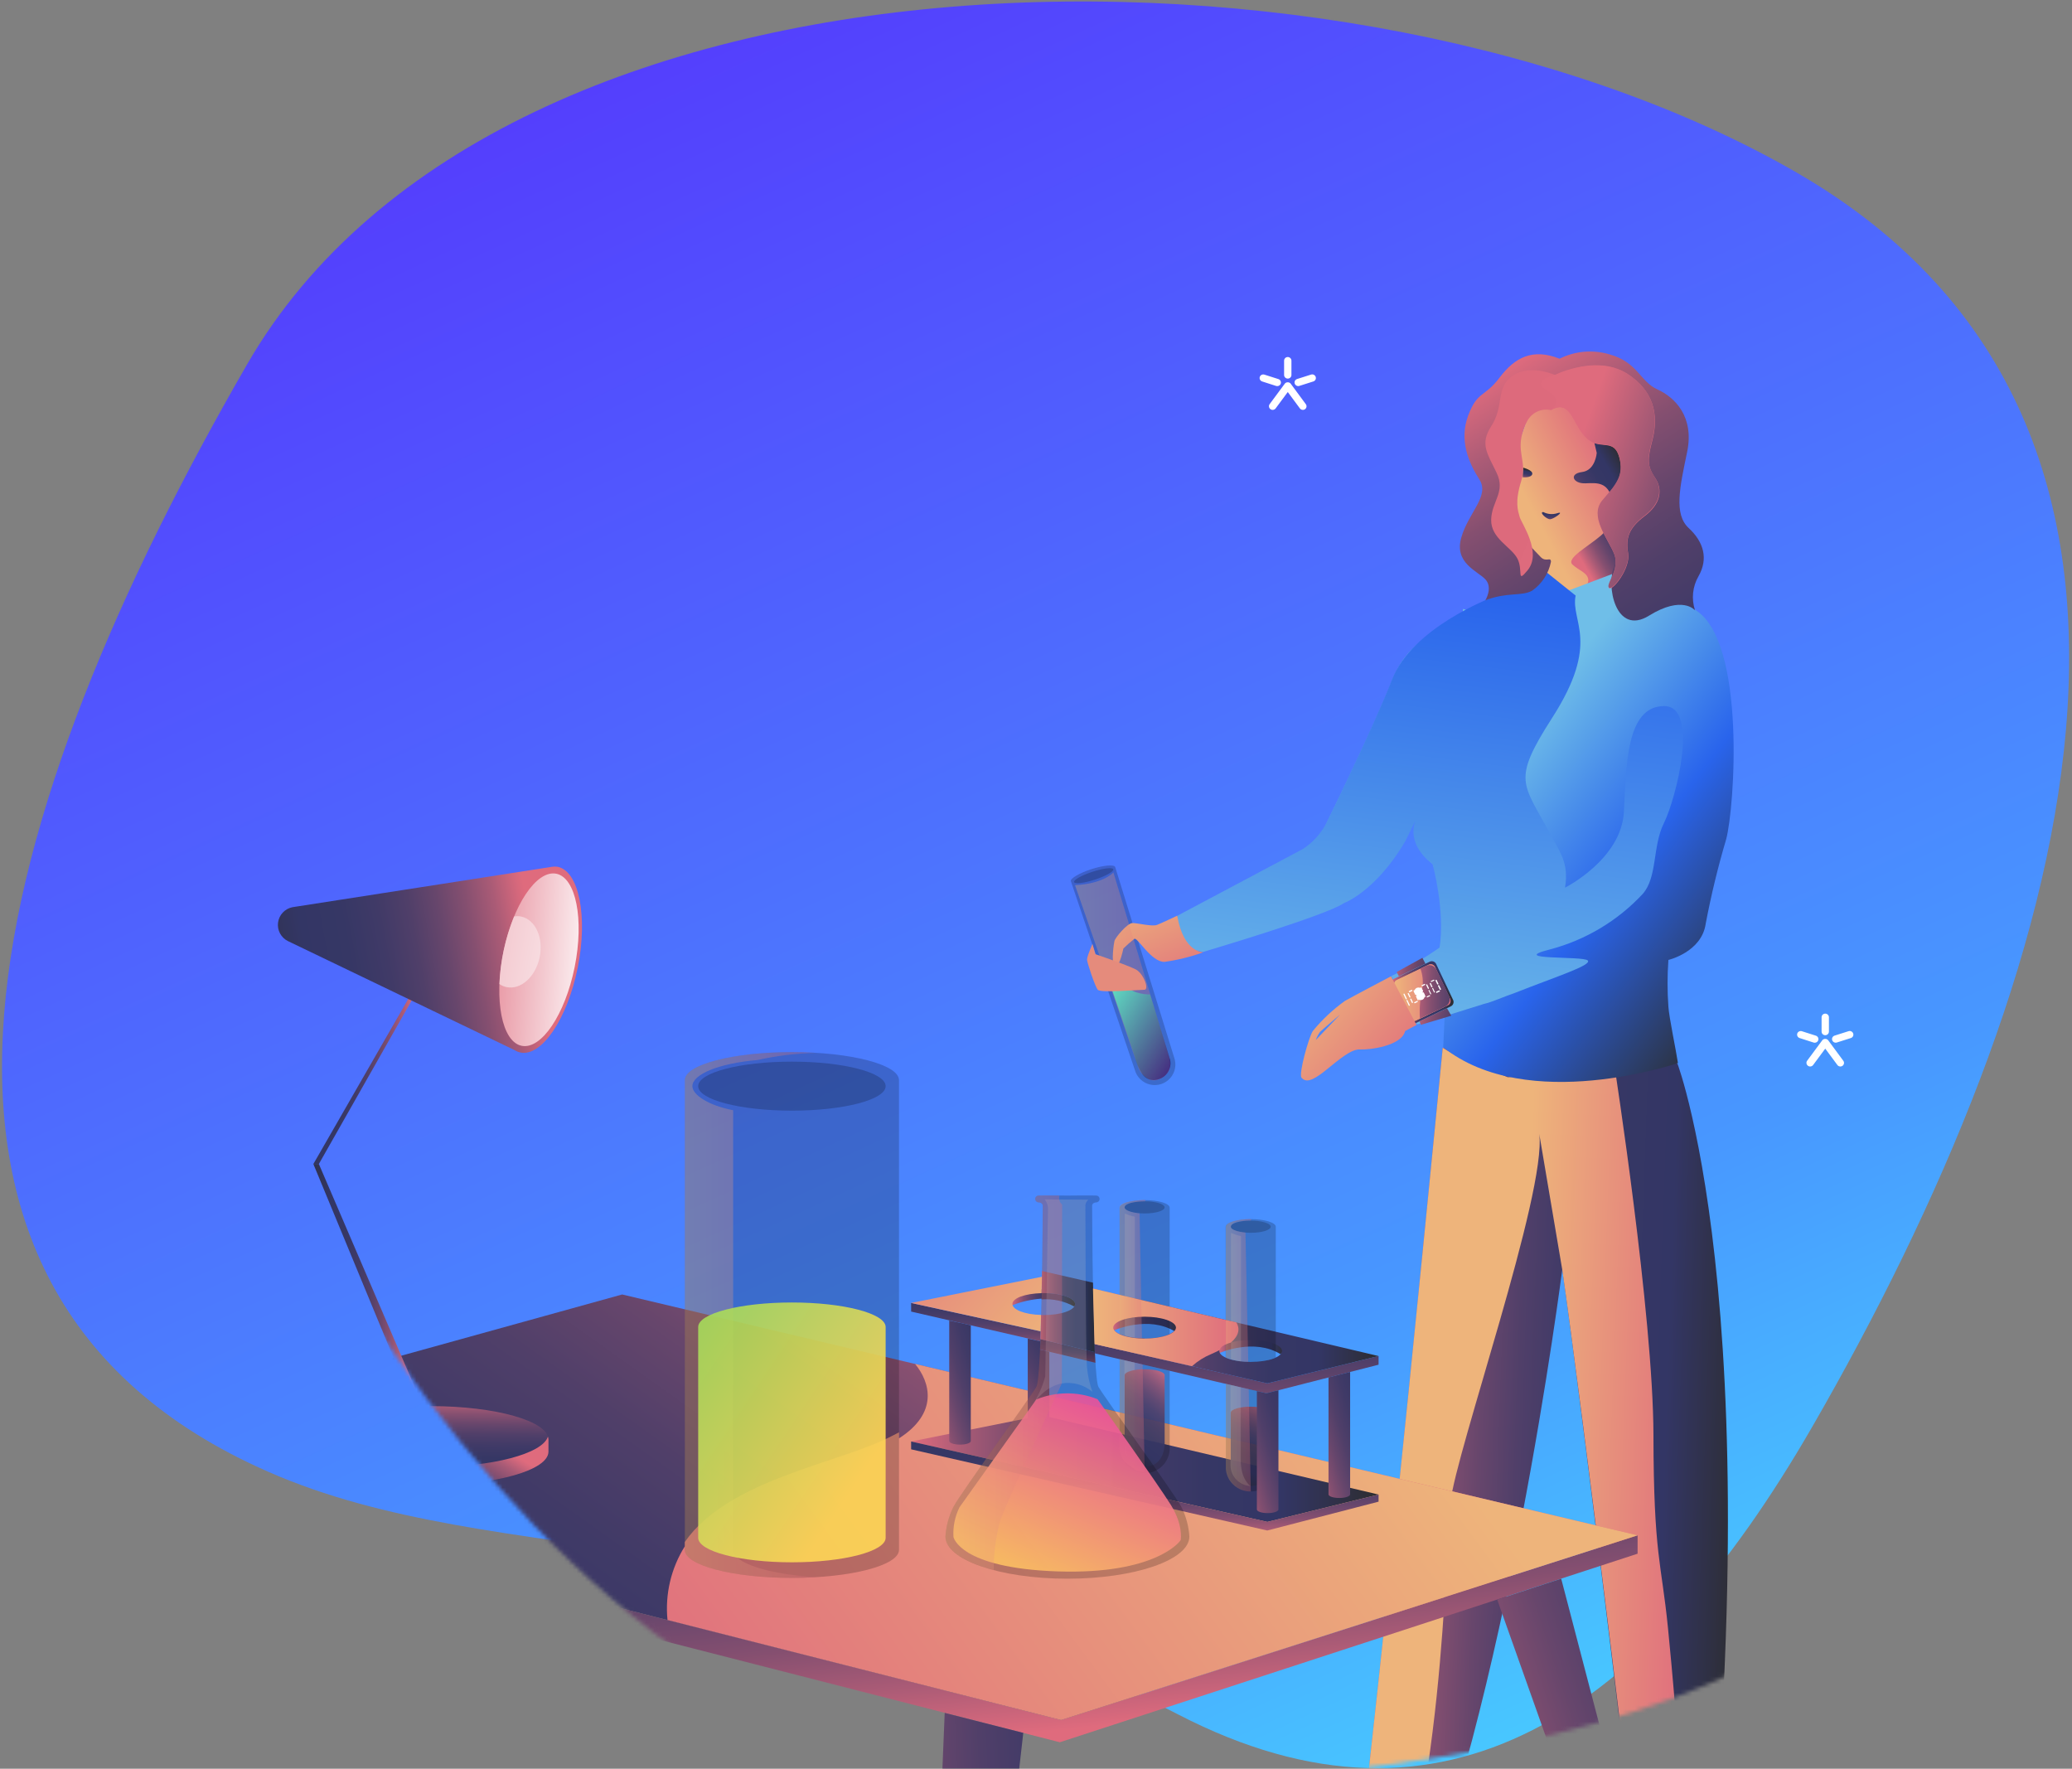 <?xml version="1.0" encoding="UTF-8"?>
<svg width="505px" height="431px" viewBox="0 0 505 431" version="1.1" xmlns="http://www.w3.org/2000/svg" xmlns:xlink="http://www.w3.org/1999/xlink">
    <rect x="0" y="0" width="505" height="431" fill="#808080" stroke="none"/>
    <!-- Generator: sketchtool 52.4 (67378) - http://www.bohemiancoding.com/sketch -->
    <title>674C4523-9AB8-4E44-B5AC-CCF852B8E65F@1x</title>
    <desc>Created with sketchtool.</desc>
    <defs>
        <linearGradient x1="9.367%" y1="94.139%" x2="79.127%" y2="-1.04083409e-14%" id="linearGradient-1">
            <stop stop-color="#562FFD" offset="0%"></stop>
            <stop stop-color="#4897FF" offset="74.366%"></stop>
            <stop stop-color="#48D3FF" offset="100%"></stop>
        </linearGradient>
        <path d="M313.27,544.804 C437.662,544.804 556.739,516.826 544.432,405.406 C537.652,344.024 489.631,289.167 484.763,183.77 C481.399,110.947 427.698,85 346.791,85 C222.399,85 84,116.657 84,241.148 C84,365.64 188.878,544.804 313.27,544.804 Z" id="path-2"></path>
        <linearGradient x1="36.364%" y1="65.943%" x2="74.99%" y2="33.772%" id="linearGradient-4">
            <stop stop-color="#DF6B7D" offset="0%"></stop>
            <stop stop-color="#D5687C" offset="2%"></stop>
            <stop stop-color="#AA5B76" offset="11%"></stop>
            <stop stop-color="#854F70" offset="20%"></stop>
            <stop stop-color="#67466C" offset="30%"></stop>
            <stop stop-color="#503F69" offset="40%"></stop>
            <stop stop-color="#403A67" offset="51%"></stop>
            <stop stop-color="#363765" offset="63%"></stop>
            <stop stop-color="#333665" offset="79%"></stop>
            <stop stop-color="#2F3043" offset="93%"></stop>
            <stop stop-color="#2D2D2F" offset="100%"></stop>
        </linearGradient>
        <linearGradient x1="33.965%" y1="67.502%" x2="82.11%" y2="20.16%" id="linearGradient-5">
            <stop stop-color="#EEB47B" offset="0%"></stop>
            <stop stop-color="#DF6B7D" offset="100%"></stop>
        </linearGradient>
        <linearGradient x1="24.443%" y1="47.291%" x2="92.509%" y2="52.023%" id="linearGradient-6">
            <stop stop-color="#DF6B7D" offset="0%"></stop>
            <stop stop-color="#D5687C" offset="2%"></stop>
            <stop stop-color="#AA5B76" offset="11%"></stop>
            <stop stop-color="#854F70" offset="20%"></stop>
            <stop stop-color="#67466C" offset="30%"></stop>
            <stop stop-color="#503F69" offset="40%"></stop>
            <stop stop-color="#403A67" offset="51%"></stop>
            <stop stop-color="#363765" offset="63%"></stop>
            <stop stop-color="#333665" offset="79%"></stop>
            <stop stop-color="#2F3043" offset="93%"></stop>
            <stop stop-color="#2D2D2F" offset="100%"></stop>
        </linearGradient>
        <linearGradient x1="48.7%" y1="49.21%" x2="97.4%" y2="54.238%" id="linearGradient-7">
            <stop stop-color="#EEB47B" offset="0%"></stop>
            <stop stop-color="#DF6B7D" offset="100%"></stop>
        </linearGradient>
        <linearGradient x1="42.347%" y1="34.621%" x2="94.497%" y2="87.09%" id="linearGradient-8">
            <stop stop-color="#6FBEE8" offset="0%"></stop>
            <stop stop-color="#2964EC" offset="48%"></stop>
            <stop stop-color="#2D2D2F" offset="100%"></stop>
        </linearGradient>
        <linearGradient x1="42.729%" y1="109.318%" x2="57.374%" y2="6.881%" id="linearGradient-9">
            <stop stop-color="#6FBEE8" offset="0%"></stop>
            <stop stop-color="#2964EC" offset="100%"></stop>
        </linearGradient>
        <linearGradient x1="32.713%" y1="115.644%" x2="54.102%" y2="21.645%" id="linearGradient-10">
            <stop stop-color="#DF6B7D" offset="0%"></stop>
            <stop stop-color="#D5687C" offset="2%"></stop>
            <stop stop-color="#AA5B76" offset="11%"></stop>
            <stop stop-color="#854F70" offset="20%"></stop>
            <stop stop-color="#67466C" offset="30%"></stop>
            <stop stop-color="#503F69" offset="40%"></stop>
            <stop stop-color="#403A67" offset="51%"></stop>
            <stop stop-color="#363765" offset="63%"></stop>
            <stop stop-color="#333665" offset="79%"></stop>
            <stop stop-color="#2F3043" offset="93%"></stop>
            <stop stop-color="#2D2D2F" offset="100%"></stop>
        </linearGradient>
        <linearGradient x1="34.856%" y1="150.964%" x2="53.801%" y2="-22.557%" id="linearGradient-11">
            <stop stop-color="#DF6B7D" offset="0%"></stop>
            <stop stop-color="#D5687C" offset="2%"></stop>
            <stop stop-color="#AA5B76" offset="11%"></stop>
            <stop stop-color="#854F70" offset="20%"></stop>
            <stop stop-color="#67466C" offset="30%"></stop>
            <stop stop-color="#503F69" offset="40%"></stop>
            <stop stop-color="#403A67" offset="51%"></stop>
            <stop stop-color="#363765" offset="63%"></stop>
            <stop stop-color="#333665" offset="79%"></stop>
            <stop stop-color="#2F3043" offset="93%"></stop>
            <stop stop-color="#2D2D2F" offset="100%"></stop>
        </linearGradient>
        <linearGradient x1="-5.729%" y1="23.306%" x2="106.023%" y2="76.466%" id="linearGradient-12">
            <stop stop-color="#DF6B7D" offset="0%"></stop>
            <stop stop-color="#D5687C" offset="2%"></stop>
            <stop stop-color="#AA5B76" offset="11%"></stop>
            <stop stop-color="#854F70" offset="20%"></stop>
            <stop stop-color="#67466C" offset="30%"></stop>
            <stop stop-color="#503F69" offset="40%"></stop>
            <stop stop-color="#403A67" offset="51%"></stop>
            <stop stop-color="#363765" offset="63%"></stop>
            <stop stop-color="#333665" offset="79%"></stop>
            <stop stop-color="#2F3043" offset="93%"></stop>
            <stop stop-color="#2D2D2F" offset="100%"></stop>
        </linearGradient>
        <linearGradient x1="-5.232%" y1="23.524%" x2="105.677%" y2="76.283%" id="linearGradient-13">
            <stop stop-color="#EEB47B" offset="0%"></stop>
            <stop stop-color="#DF6B7D" offset="100%"></stop>
        </linearGradient>
        <linearGradient x1="-31.367%" y1="48.399%" x2="310.669%" y2="60.707%" id="linearGradient-14">
            <stop stop-color="#DF6B7D" offset="0%"></stop>
            <stop stop-color="#D5687C" offset="2%"></stop>
            <stop stop-color="#AA5B76" offset="11%"></stop>
            <stop stop-color="#854F70" offset="20%"></stop>
            <stop stop-color="#67466C" offset="30%"></stop>
            <stop stop-color="#503F69" offset="40%"></stop>
            <stop stop-color="#403A67" offset="51%"></stop>
            <stop stop-color="#363765" offset="63%"></stop>
            <stop stop-color="#333665" offset="79%"></stop>
            <stop stop-color="#2F3043" offset="93%"></stop>
            <stop stop-color="#2D2D2F" offset="100%"></stop>
        </linearGradient>
        <linearGradient x1="-26.05%" y1="42.81%" x2="296.639%" y2="74.837%" id="linearGradient-15">
            <stop stop-color="#DF6B7D" offset="0%"></stop>
            <stop stop-color="#D5687C" offset="2%"></stop>
            <stop stop-color="#AA5B76" offset="11%"></stop>
            <stop stop-color="#854F70" offset="20%"></stop>
            <stop stop-color="#67466C" offset="30%"></stop>
            <stop stop-color="#503F69" offset="40%"></stop>
            <stop stop-color="#403A67" offset="51%"></stop>
            <stop stop-color="#363765" offset="63%"></stop>
            <stop stop-color="#333665" offset="79%"></stop>
            <stop stop-color="#2F3043" offset="93%"></stop>
            <stop stop-color="#2D2D2F" offset="100%"></stop>
        </linearGradient>
        <linearGradient x1="-26.186%" y1="41.091%" x2="298.482%" y2="81.091%" id="linearGradient-16">
            <stop stop-color="#DF6B7D" offset="0%"></stop>
            <stop stop-color="#D5687C" offset="2%"></stop>
            <stop stop-color="#AA5B76" offset="11%"></stop>
            <stop stop-color="#854F70" offset="20%"></stop>
            <stop stop-color="#67466C" offset="30%"></stop>
            <stop stop-color="#503F69" offset="40%"></stop>
            <stop stop-color="#403A67" offset="51%"></stop>
            <stop stop-color="#363765" offset="63%"></stop>
            <stop stop-color="#333665" offset="79%"></stop>
            <stop stop-color="#2F3043" offset="93%"></stop>
            <stop stop-color="#2D2D2F" offset="100%"></stop>
        </linearGradient>
        <linearGradient x1="21.806%" y1="6.079%" x2="129.187%" y2="196.74%" id="linearGradient-17">
            <stop stop-color="#DF6B7D" offset="0%"></stop>
            <stop stop-color="#D5687C" offset="2%"></stop>
            <stop stop-color="#AA5B76" offset="11%"></stop>
            <stop stop-color="#854F70" offset="20%"></stop>
            <stop stop-color="#67466C" offset="30%"></stop>
            <stop stop-color="#503F69" offset="40%"></stop>
            <stop stop-color="#403A67" offset="51%"></stop>
            <stop stop-color="#363765" offset="63%"></stop>
            <stop stop-color="#333665" offset="79%"></stop>
            <stop stop-color="#2F3043" offset="93%"></stop>
            <stop stop-color="#2D2D2F" offset="100%"></stop>
        </linearGradient>
        <linearGradient x1="-42.064%" y1="-2.839%" x2="132.292%" y2="94.303%" id="linearGradient-18">
            <stop stop-color="#DC6A7C" offset="0%"></stop>
            <stop stop-color="#DF6B7D" offset="100%"></stop>
        </linearGradient>
        <linearGradient x1="-2.989%" y1="15.52%" x2="99.478%" y2="96.597%" id="linearGradient-19">
            <stop stop-color="#EEB47B" offset="0%"></stop>
            <stop stop-color="#DF6B7D" offset="100%"></stop>
        </linearGradient>
        <linearGradient x1="-17.471%" y1="-20.487%" x2="110.57%" y2="146.073%" id="linearGradient-20">
            <stop stop-color="#EEB47B" offset="0%"></stop>
            <stop stop-color="#DF6B7D" offset="100%"></stop>
        </linearGradient>
        <linearGradient x1="143.07%" y1="72.945%" x2="50%" y2="11.876%" id="linearGradient-21">
            <stop stop-color="#483D68" offset="0%"></stop>
            <stop stop-color="#DF6B7D" offset="100%"></stop>
        </linearGradient>
        <linearGradient x1="13.889%" y1="-1.385%" x2="100%" y2="100%" id="linearGradient-22">
            <stop stop-color="#26FFE2" offset="0%"></stop>
            <stop stop-color="#01017B" offset="100%"></stop>
        </linearGradient>
        <linearGradient x1="0%" y1="49.951%" x2="99.979%" y2="49.951%" id="linearGradient-23">
            <stop stop-color="#EEB47B" offset="0%"></stop>
            <stop stop-color="#DF6B7D" offset="100%"></stop>
        </linearGradient>
        <linearGradient x1="83.615%" y1="37.631%" x2="-13.093%" y2="73.705%" id="linearGradient-24">
            <stop stop-color="#DF6B7D" offset="0%"></stop>
            <stop stop-color="#D5687C" offset="2%"></stop>
            <stop stop-color="#AA5B76" offset="11%"></stop>
            <stop stop-color="#854F70" offset="20%"></stop>
            <stop stop-color="#67466C" offset="30%"></stop>
            <stop stop-color="#503F69" offset="40%"></stop>
            <stop stop-color="#403A67" offset="51%"></stop>
            <stop stop-color="#363765" offset="63%"></stop>
            <stop stop-color="#333665" offset="79%"></stop>
            <stop stop-color="#2F3043" offset="93%"></stop>
            <stop stop-color="#2D2D2F" offset="100%"></stop>
        </linearGradient>
        <linearGradient x1="87.768%" y1="81.969%" x2="5.368%" y2="-59.334%" id="linearGradient-25">
            <stop stop-color="#DF6B7D" offset="0%"></stop>
            <stop stop-color="#D5687C" offset="2%"></stop>
            <stop stop-color="#AA5B76" offset="11%"></stop>
            <stop stop-color="#854F70" offset="20%"></stop>
            <stop stop-color="#67466C" offset="30%"></stop>
            <stop stop-color="#503F69" offset="40%"></stop>
            <stop stop-color="#403A67" offset="51%"></stop>
            <stop stop-color="#363765" offset="63%"></stop>
            <stop stop-color="#333665" offset="79%"></stop>
            <stop stop-color="#2F3043" offset="93%"></stop>
            <stop stop-color="#2D2D2F" offset="100%"></stop>
        </linearGradient>
        <linearGradient x1="-86.807%" y1="87.748%" x2="311.309%" y2="-48.662%" id="linearGradient-26">
            <stop stop-color="#DF6B7D" offset="0%"></stop>
            <stop stop-color="#D5687C" offset="2%"></stop>
            <stop stop-color="#AA5B76" offset="11%"></stop>
            <stop stop-color="#854F70" offset="20%"></stop>
            <stop stop-color="#67466C" offset="30%"></stop>
            <stop stop-color="#503F69" offset="40%"></stop>
            <stop stop-color="#403A67" offset="51%"></stop>
            <stop stop-color="#363765" offset="63%"></stop>
            <stop stop-color="#333665" offset="79%"></stop>
            <stop stop-color="#2F3043" offset="93%"></stop>
            <stop stop-color="#2D2D2F" offset="100%"></stop>
        </linearGradient>
        <linearGradient x1="2.951%" y1="92.275%" x2="145.476%" y2="-59.326%" id="linearGradient-27">
            <stop stop-color="#DF6B7D" offset="0%"></stop>
            <stop stop-color="#D5687C" offset="2%"></stop>
            <stop stop-color="#AA5B76" offset="11%"></stop>
            <stop stop-color="#854F70" offset="20%"></stop>
            <stop stop-color="#67466C" offset="30%"></stop>
            <stop stop-color="#503F69" offset="40%"></stop>
            <stop stop-color="#403A67" offset="51%"></stop>
            <stop stop-color="#363765" offset="63%"></stop>
            <stop stop-color="#333665" offset="79%"></stop>
            <stop stop-color="#2F3043" offset="93%"></stop>
            <stop stop-color="#2D2D2F" offset="100%"></stop>
        </linearGradient>
        <linearGradient x1="15.653%" y1="82.196%" x2="148.926%" y2="-37.806%" id="linearGradient-28">
            <stop stop-color="#DF6B7D" offset="0%"></stop>
            <stop stop-color="#D5687C" offset="2%"></stop>
            <stop stop-color="#AA5B76" offset="11%"></stop>
            <stop stop-color="#854F70" offset="20%"></stop>
            <stop stop-color="#67466C" offset="30%"></stop>
            <stop stop-color="#503F69" offset="40%"></stop>
            <stop stop-color="#403A67" offset="51%"></stop>
            <stop stop-color="#363765" offset="63%"></stop>
            <stop stop-color="#333665" offset="79%"></stop>
            <stop stop-color="#2F3043" offset="93%"></stop>
            <stop stop-color="#2D2D2F" offset="100%"></stop>
        </linearGradient>
        <linearGradient x1="-31.497%" y1="88.822%" x2="185.224%" y2="-52.309%" id="linearGradient-29">
            <stop stop-color="#DF6B7D" offset="0%"></stop>
            <stop stop-color="#D5687C" offset="2%"></stop>
            <stop stop-color="#AA5B76" offset="11%"></stop>
            <stop stop-color="#854F70" offset="20%"></stop>
            <stop stop-color="#67466C" offset="30%"></stop>
            <stop stop-color="#503F69" offset="40%"></stop>
            <stop stop-color="#403A67" offset="51%"></stop>
            <stop stop-color="#363765" offset="63%"></stop>
            <stop stop-color="#333665" offset="79%"></stop>
            <stop stop-color="#2F3043" offset="93%"></stop>
            <stop stop-color="#2D2D2F" offset="100%"></stop>
        </linearGradient>
        <linearGradient x1="83.481%" y1="36.428%" x2="-14.475%" y2="62.811%" id="linearGradient-30">
            <stop stop-color="#EEB47B" offset="0%"></stop>
            <stop stop-color="#DF6B7D" offset="100%"></stop>
        </linearGradient>
        <linearGradient x1="-0.266%" y1="49.117%" x2="100%" y2="49.117%" id="linearGradient-31">
            <stop stop-color="#DF6B7D" offset="0%"></stop>
            <stop stop-color="#D5687C" offset="2%"></stop>
            <stop stop-color="#AA5B76" offset="11%"></stop>
            <stop stop-color="#854F70" offset="20%"></stop>
            <stop stop-color="#67466C" offset="30%"></stop>
            <stop stop-color="#503F69" offset="40%"></stop>
            <stop stop-color="#403A67" offset="51%"></stop>
            <stop stop-color="#363765" offset="63%"></stop>
            <stop stop-color="#333665" offset="79%"></stop>
            <stop stop-color="#2F3043" offset="93%"></stop>
            <stop stop-color="#2D2D2F" offset="100%"></stop>
        </linearGradient>
        <linearGradient x1="0.088%" y1="50%" x2="100.088%" y2="50%" id="linearGradient-32">
            <stop stop-color="#DF6B7D" offset="0%"></stop>
            <stop stop-color="#D5687C" offset="2%"></stop>
            <stop stop-color="#AA5B76" offset="11%"></stop>
            <stop stop-color="#854F70" offset="20%"></stop>
            <stop stop-color="#67466C" offset="30%"></stop>
            <stop stop-color="#503F69" offset="40%"></stop>
            <stop stop-color="#403A67" offset="51%"></stop>
            <stop stop-color="#363765" offset="63%"></stop>
            <stop stop-color="#333665" offset="79%"></stop>
            <stop stop-color="#2F3043" offset="93%"></stop>
            <stop stop-color="#2D2D2F" offset="100%"></stop>
        </linearGradient>
        <linearGradient x1="35.991%" y1="144.898%" x2="70.023%" y2="-87.912%" id="linearGradient-33">
            <stop stop-color="#DF6B7D" offset="0%"></stop>
            <stop stop-color="#D5687C" offset="2%"></stop>
            <stop stop-color="#AA5B76" offset="11%"></stop>
            <stop stop-color="#854F70" offset="20%"></stop>
            <stop stop-color="#67466C" offset="30%"></stop>
            <stop stop-color="#503F69" offset="40%"></stop>
            <stop stop-color="#403A67" offset="51%"></stop>
            <stop stop-color="#363765" offset="63%"></stop>
            <stop stop-color="#333665" offset="79%"></stop>
            <stop stop-color="#2F3043" offset="93%"></stop>
            <stop stop-color="#2D2D2F" offset="100%"></stop>
        </linearGradient>
        <linearGradient x1="32.026%" y1="137.5%" x2="76.144%" y2="-72.449%" id="linearGradient-34">
            <stop stop-color="#DF6B7D" offset="0%"></stop>
            <stop stop-color="#D5687C" offset="2%"></stop>
            <stop stop-color="#AA5B76" offset="11%"></stop>
            <stop stop-color="#854F70" offset="20%"></stop>
            <stop stop-color="#67466C" offset="30%"></stop>
            <stop stop-color="#503F69" offset="40%"></stop>
            <stop stop-color="#403A67" offset="51%"></stop>
            <stop stop-color="#363765" offset="63%"></stop>
            <stop stop-color="#333665" offset="79%"></stop>
            <stop stop-color="#2F3043" offset="93%"></stop>
            <stop stop-color="#2D2D2F" offset="100%"></stop>
        </linearGradient>
        <linearGradient x1="29.875%" y1="255.678%" x2="78.269%" y2="-308.791%" id="linearGradient-35">
            <stop stop-color="#DF6B7D" offset="0%"></stop>
            <stop stop-color="#D5687C" offset="2%"></stop>
            <stop stop-color="#AA5B76" offset="11%"></stop>
            <stop stop-color="#854F70" offset="20%"></stop>
            <stop stop-color="#67466C" offset="30%"></stop>
            <stop stop-color="#503F69" offset="40%"></stop>
            <stop stop-color="#403A67" offset="51%"></stop>
            <stop stop-color="#363765" offset="63%"></stop>
            <stop stop-color="#333665" offset="79%"></stop>
            <stop stop-color="#2F3043" offset="93%"></stop>
            <stop stop-color="#2D2D2F" offset="100%"></stop>
        </linearGradient>
        <linearGradient x1="0.021%" y1="50%" x2="100.021%" y2="50%" id="linearGradient-36">
            <stop stop-color="#DF6B7D" offset="0%"></stop>
            <stop stop-color="#D5687C" offset="2%"></stop>
            <stop stop-color="#AA5B76" offset="11%"></stop>
            <stop stop-color="#854F70" offset="20%"></stop>
            <stop stop-color="#67466C" offset="30%"></stop>
            <stop stop-color="#503F69" offset="40%"></stop>
            <stop stop-color="#403A67" offset="51%"></stop>
            <stop stop-color="#363765" offset="63%"></stop>
            <stop stop-color="#333665" offset="79%"></stop>
            <stop stop-color="#2F3043" offset="93%"></stop>
            <stop stop-color="#2D2D2F" offset="100%"></stop>
        </linearGradient>
        <linearGradient x1="0.111%" y1="50.037%" x2="100.222%" y2="50.037%" id="linearGradient-37">
            <stop stop-color="#DF6B7D" offset="0%"></stop>
            <stop stop-color="#D5687C" offset="2%"></stop>
            <stop stop-color="#AA5B76" offset="11%"></stop>
            <stop stop-color="#854F70" offset="20%"></stop>
            <stop stop-color="#67466C" offset="30%"></stop>
            <stop stop-color="#503F69" offset="40%"></stop>
            <stop stop-color="#403A67" offset="51%"></stop>
            <stop stop-color="#363765" offset="63%"></stop>
            <stop stop-color="#333665" offset="79%"></stop>
            <stop stop-color="#2F3043" offset="93%"></stop>
            <stop stop-color="#2D2D2F" offset="100%"></stop>
        </linearGradient>
        <linearGradient x1="0.093%" y1="50.174%" x2="100%" y2="50.174%" id="linearGradient-38">
            <stop stop-color="#DF6B7D" offset="0%"></stop>
            <stop stop-color="#D5687C" offset="2%"></stop>
            <stop stop-color="#AA5B76" offset="11%"></stop>
            <stop stop-color="#854F70" offset="20%"></stop>
            <stop stop-color="#67466C" offset="30%"></stop>
            <stop stop-color="#503F69" offset="40%"></stop>
            <stop stop-color="#403A67" offset="51%"></stop>
            <stop stop-color="#363765" offset="63%"></stop>
            <stop stop-color="#333665" offset="79%"></stop>
            <stop stop-color="#2F3043" offset="93%"></stop>
            <stop stop-color="#2D2D2F" offset="100%"></stop>
        </linearGradient>
        <linearGradient x1="129.271%" y1="60.596%" x2="-97.184%" y2="-20.309%" id="linearGradient-39">
            <stop stop-color="#EEB47B" offset="0%"></stop>
            <stop stop-color="#DF6B7D" offset="100%"></stop>
        </linearGradient>
        <linearGradient x1="0%" y1="50%" x2="100%" y2="50%" id="linearGradient-40">
            <stop stop-color="#DF6B7D" offset="0%"></stop>
            <stop stop-color="#D5687C" offset="2%"></stop>
            <stop stop-color="#AA5B76" offset="11%"></stop>
            <stop stop-color="#854F70" offset="20%"></stop>
            <stop stop-color="#67466C" offset="30%"></stop>
            <stop stop-color="#503F69" offset="40%"></stop>
            <stop stop-color="#403A67" offset="51%"></stop>
            <stop stop-color="#363765" offset="63%"></stop>
            <stop stop-color="#333665" offset="79%"></stop>
            <stop stop-color="#2F3043" offset="93%"></stop>
            <stop stop-color="#2D2D2F" offset="100%"></stop>
        </linearGradient>
        <linearGradient x1="-10.364%" y1="151.553%" x2="143.417%" y2="-110.68%" id="linearGradient-41">
            <stop stop-color="#DF6B7D" offset="0%"></stop>
            <stop stop-color="#D5687C" offset="2%"></stop>
            <stop stop-color="#AA5B76" offset="11%"></stop>
            <stop stop-color="#854F70" offset="20%"></stop>
            <stop stop-color="#67466C" offset="30%"></stop>
            <stop stop-color="#503F69" offset="40%"></stop>
            <stop stop-color="#403A67" offset="51%"></stop>
            <stop stop-color="#363765" offset="63%"></stop>
            <stop stop-color="#333665" offset="79%"></stop>
            <stop stop-color="#2F3043" offset="93%"></stop>
            <stop stop-color="#2D2D2F" offset="100%"></stop>
        </linearGradient>
        <linearGradient x1="48.398%" y1="116.509%" x2="51.434%" y2="-40.189%" id="linearGradient-42">
            <stop stop-color="#DF6B7D" offset="0%"></stop>
            <stop stop-color="#D5687C" offset="2%"></stop>
            <stop stop-color="#AA5B76" offset="11%"></stop>
            <stop stop-color="#854F70" offset="20%"></stop>
            <stop stop-color="#67466C" offset="30%"></stop>
            <stop stop-color="#503F69" offset="40%"></stop>
            <stop stop-color="#403A67" offset="51%"></stop>
            <stop stop-color="#363765" offset="63%"></stop>
            <stop stop-color="#333665" offset="79%"></stop>
            <stop stop-color="#2F3043" offset="93%"></stop>
            <stop stop-color="#2D2D2F" offset="100%"></stop>
        </linearGradient>
        <linearGradient x1="-9.497%" y1="152.174%" x2="148.603%" y2="-113.856%" id="linearGradient-43">
            <stop stop-color="#DF6B7D" offset="0%"></stop>
            <stop stop-color="#D5687C" offset="2%"></stop>
            <stop stop-color="#AA5B76" offset="11%"></stop>
            <stop stop-color="#854F70" offset="20%"></stop>
            <stop stop-color="#67466C" offset="30%"></stop>
            <stop stop-color="#503F69" offset="40%"></stop>
            <stop stop-color="#403A67" offset="51%"></stop>
            <stop stop-color="#363765" offset="63%"></stop>
            <stop stop-color="#333665" offset="79%"></stop>
            <stop stop-color="#2F3043" offset="93%"></stop>
            <stop stop-color="#2D2D2F" offset="100%"></stop>
        </linearGradient>
        <linearGradient x1="7.003%" y1="151.644%" x2="115.966%" y2="-110.411%" id="linearGradient-44">
            <stop stop-color="#DF6B7D" offset="0%"></stop>
            <stop stop-color="#D5687C" offset="2%"></stop>
            <stop stop-color="#AA5B76" offset="11%"></stop>
            <stop stop-color="#854F70" offset="20%"></stop>
            <stop stop-color="#67466C" offset="30%"></stop>
            <stop stop-color="#503F69" offset="40%"></stop>
            <stop stop-color="#403A67" offset="51%"></stop>
            <stop stop-color="#363765" offset="63%"></stop>
            <stop stop-color="#333665" offset="79%"></stop>
            <stop stop-color="#2F3043" offset="93%"></stop>
            <stop stop-color="#2D2D2F" offset="100%"></stop>
        </linearGradient>
        <linearGradient x1="66.744%" y1="-18.874%" x2="26.166%" y2="124.353%" id="linearGradient-45">
            <stop stop-color="#DF6B7D" offset="5%"></stop>
            <stop stop-color="#D5687C" offset="7%"></stop>
            <stop stop-color="#AA5B76" offset="14%"></stop>
            <stop stop-color="#854F70" offset="22%"></stop>
            <stop stop-color="#67466C" offset="30%"></stop>
            <stop stop-color="#503F69" offset="38%"></stop>
            <stop stop-color="#403A67" offset="47%"></stop>
            <stop stop-color="#363765" offset="57%"></stop>
            <stop stop-color="#333665" offset="69%"></stop>
            <stop stop-color="#2F3043" offset="89%"></stop>
            <stop stop-color="#2D2D2F" offset="100%"></stop>
        </linearGradient>
        <linearGradient x1="-10.084%" y1="152.206%" x2="144.258%" y2="-113.922%" id="linearGradient-46">
            <stop stop-color="#DF6B7D" offset="0%"></stop>
            <stop stop-color="#D5687C" offset="2%"></stop>
            <stop stop-color="#AA5B76" offset="11%"></stop>
            <stop stop-color="#854F70" offset="20%"></stop>
            <stop stop-color="#67466C" offset="30%"></stop>
            <stop stop-color="#503F69" offset="40%"></stop>
            <stop stop-color="#403A67" offset="51%"></stop>
            <stop stop-color="#363765" offset="63%"></stop>
            <stop stop-color="#333665" offset="79%"></stop>
            <stop stop-color="#2F3043" offset="93%"></stop>
            <stop stop-color="#2D2D2F" offset="100%"></stop>
        </linearGradient>
        <linearGradient x1="71.167%" y1="-18.541%" x2="21.459%" y2="123.98%" id="linearGradient-47">
            <stop stop-color="#DF6B7D" offset="5%"></stop>
            <stop stop-color="#D5687C" offset="7%"></stop>
            <stop stop-color="#AA5B76" offset="14%"></stop>
            <stop stop-color="#854F70" offset="22%"></stop>
            <stop stop-color="#67466C" offset="30%"></stop>
            <stop stop-color="#503F69" offset="38%"></stop>
            <stop stop-color="#403A67" offset="47%"></stop>
            <stop stop-color="#363765" offset="57%"></stop>
            <stop stop-color="#333665" offset="69%"></stop>
            <stop stop-color="#2F3043" offset="89%"></stop>
            <stop stop-color="#2D2D2F" offset="100%"></stop>
        </linearGradient>
        <linearGradient x1="0.042%" y1="49.961%" x2="99.883%" y2="49.961%" id="linearGradient-48">
            <stop stop-color="#EEB47B" offset="0%"></stop>
            <stop stop-color="#DF6B7D" offset="100%"></stop>
        </linearGradient>
        <linearGradient x1="9.54831457e-05%" y1="50.107%" x2="99.518%" y2="50.107%" id="linearGradient-49">
            <stop stop-color="#EEB47B" offset="0%"></stop>
            <stop stop-color="#DF6B7D" offset="100%"></stop>
        </linearGradient>
        <linearGradient x1="0%" y1="50%" x2="100.078%" y2="50%" id="linearGradient-50">
            <stop stop-color="#EEB47B" offset="0%"></stop>
            <stop stop-color="#DF6B7D" offset="100%"></stop>
        </linearGradient>
        <linearGradient x1="-0.713%" y1="50.063%" x2="99.604%" y2="50.063%" id="linearGradient-51">
            <stop stop-color="#EEB47B" offset="0%"></stop>
            <stop stop-color="#DF6B7D" offset="100%"></stop>
        </linearGradient>
        <linearGradient x1="-0.242%" y1="50.054%" x2="99.758%" y2="50.054%" id="linearGradient-52">
            <stop stop-color="#EEB47B" offset="0%"></stop>
            <stop stop-color="#DF6B7D" offset="100%"></stop>
        </linearGradient>
        <linearGradient x1="87.04%" y1="7.577%" x2="36.052%" y2="100%" id="linearGradient-53">
            <stop stop-color="#E946A1" offset="0%"></stop>
            <stop stop-color="#FCBE63" offset="100%"></stop>
        </linearGradient>
        <linearGradient x1="2.94068385e-13%" y1="49.989%" x2="99.793%" y2="49.989%" id="linearGradient-54">
            <stop stop-color="#EEB47B" offset="0%"></stop>
            <stop stop-color="#DF6B7D" offset="100%"></stop>
        </linearGradient>
        <linearGradient x1="53.583%" y1="-24.238%" x2="46.083%" y2="131.021%" id="linearGradient-55">
            <stop stop-color="#DF6B7D" offset="5%"></stop>
            <stop stop-color="#D5687C" offset="7%"></stop>
            <stop stop-color="#AA5B76" offset="14%"></stop>
            <stop stop-color="#854F70" offset="22%"></stop>
            <stop stop-color="#67466C" offset="30%"></stop>
            <stop stop-color="#503F69" offset="38%"></stop>
            <stop stop-color="#403A67" offset="47%"></stop>
            <stop stop-color="#363765" offset="57%"></stop>
            <stop stop-color="#333665" offset="69%"></stop>
            <stop stop-color="#2F3043" offset="89%"></stop>
            <stop stop-color="#2D2D2F" offset="100%"></stop>
        </linearGradient>
        <linearGradient x1="89.211%" y1="29.529%" x2="-25.533%" y2="67.99%" id="linearGradient-56">
            <stop stop-color="#DF6B7D" offset="5%"></stop>
            <stop stop-color="#D5687C" offset="7%"></stop>
            <stop stop-color="#AA5B76" offset="14%"></stop>
            <stop stop-color="#854F70" offset="22%"></stop>
            <stop stop-color="#67466C" offset="30%"></stop>
            <stop stop-color="#503F69" offset="38%"></stop>
            <stop stop-color="#403A67" offset="47%"></stop>
            <stop stop-color="#363765" offset="57%"></stop>
            <stop stop-color="#333665" offset="69%"></stop>
            <stop stop-color="#2F3043" offset="89%"></stop>
            <stop stop-color="#2D2D2F" offset="100%"></stop>
        </linearGradient>
        <linearGradient x1="82.764%" y1="48.904%" x2="-13.819%" y2="51.906%" id="linearGradient-57">
            <stop stop-color="#DF6B7D" offset="5%"></stop>
            <stop stop-color="#D5687C" offset="7%"></stop>
            <stop stop-color="#AA5B76" offset="14%"></stop>
            <stop stop-color="#854F70" offset="22%"></stop>
            <stop stop-color="#67466C" offset="30%"></stop>
            <stop stop-color="#503F69" offset="38%"></stop>
            <stop stop-color="#403A67" offset="47%"></stop>
            <stop stop-color="#363765" offset="57%"></stop>
            <stop stop-color="#333665" offset="69%"></stop>
            <stop stop-color="#2F3043" offset="89%"></stop>
            <stop stop-color="#2D2D2F" offset="100%"></stop>
        </linearGradient>
        <linearGradient x1="93.226%" y1="48.277%" x2="-34.521%" y2="53.49%" id="linearGradient-58">
            <stop stop-color="#DF6B7D" offset="5%"></stop>
            <stop stop-color="#D5687C" offset="7%"></stop>
            <stop stop-color="#AA5B76" offset="14%"></stop>
            <stop stop-color="#854F70" offset="22%"></stop>
            <stop stop-color="#67466C" offset="30%"></stop>
            <stop stop-color="#503F69" offset="38%"></stop>
            <stop stop-color="#403A67" offset="47%"></stop>
            <stop stop-color="#363765" offset="57%"></stop>
            <stop stop-color="#333665" offset="69%"></stop>
            <stop stop-color="#2F3043" offset="89%"></stop>
            <stop stop-color="#2D2D2F" offset="100%"></stop>
        </linearGradient>
        <linearGradient x1="89.706%" y1="49.49%" x2="-24.838%" y2="62.487%" id="linearGradient-59">
            <stop stop-color="#DF6B7D" offset="5%"></stop>
            <stop stop-color="#D5687C" offset="7%"></stop>
            <stop stop-color="#AA5B76" offset="14%"></stop>
            <stop stop-color="#854F70" offset="22%"></stop>
            <stop stop-color="#67466C" offset="30%"></stop>
            <stop stop-color="#503F69" offset="38%"></stop>
            <stop stop-color="#403A67" offset="47%"></stop>
            <stop stop-color="#363765" offset="57%"></stop>
            <stop stop-color="#333665" offset="69%"></stop>
            <stop stop-color="#2F3043" offset="89%"></stop>
            <stop stop-color="#2D2D2F" offset="100%"></stop>
        </linearGradient>
        <linearGradient x1="72.528%" y1="124.327%" x2="16.857%" y2="-59.647%" id="linearGradient-60">
            <stop stop-color="#FFFFFF" offset="0%"></stop>
            <stop stop-color="#DF6B7D" offset="100%"></stop>
        </linearGradient>
        <linearGradient x1="275.006%" y1="100%" x2="-471.49%" y2="-115.27%" id="linearGradient-61">
            <stop stop-color="#FFFFFF" offset="0%"></stop>
            <stop stop-color="#DF6B7D" offset="100%"></stop>
        </linearGradient>
        <linearGradient x1="2.61589594e-13%" y1="50%" x2="100%" y2="50%" id="linearGradient-62">
            <stop stop-color="#EEB47B" offset="0%"></stop>
            <stop stop-color="#DF6B7D" offset="100%"></stop>
        </linearGradient>
        <linearGradient x1="-2.703%" y1="8.414%" x2="74.613%" y2="80.375%" id="linearGradient-63">
            <stop stop-color="#A3DB5A" offset="0%"></stop>
            <stop stop-color="#FFD656" offset="100%"></stop>
        </linearGradient>
    </defs>
    <g id="Design" stroke="none" stroke-width="1" fill="none" fill-rule="evenodd">
        <g id="3b-Talents" transform="translate(-194, -1513)">
            <g id="Section-2" transform="translate(138, 1173)">
                <g id="illu-talent-2" transform="translate(0, 230)">
                    <mask id="mask-3" fill="white">
                        <use xlink:href="#path-2"></use>
                    </mask>
                    <use id="Mask" fill="url(#linearGradient-1)" fill-rule="nonzero" transform="translate(314.655, 314.902) rotate(-240) translate(-314.655, -314.902) " xlink:href="#path-2"></use>
                    <g id="illu2-talants" mask="url(#mask-3)">
                        <g transform="translate(32, 195)">
                            <g id="Layer_65" transform="translate(284, 0)">
                                <path d="M5.997,126.791 C3.057,127.76 0.777,129.097 0.998,129.729 L16.598,175.738 C17.094,177.516 18.525,178.879 20.327,179.289 C22.128,179.698 24.009,179.088 25.226,177.7 C26.443,176.311 26.8,174.368 26.156,172.638 L11.805,126.291 C11.584,125.601 9.026,125.836 5.997,126.791 Z" id="Path" fill="#000000" opacity="0.2"></path>
                                <ellipse id="Oval" fill="#000000" opacity="0.2" transform="translate(6.564, 128.388) rotate(-18.072) translate(-6.564, -128.388) " cx="6.564" cy="128.388" rx="5.025" ry="1"></ellipse>
                                <path d="M122.139,7.008 L116.581,9.006 L109.009,30.909 C109.274,31.888 109.553,32.868 109.847,33.847 C111.509,39.135 108.098,42.837 107.112,47.42 L111.92,50.079 C111.92,50.079 111.332,58.614 122.213,60.039 C133.093,61.464 143.018,53.267 143.018,53.267 L144.15,38.577 L139.739,18.643 L122.139,7.008 Z" id="visage_ombre" fill="url(#linearGradient-4)"></path>
                                <path d="M127.094,56.146 C126.83,54.501 124.904,54.09 123.257,52.577 C121.61,51.064 127.094,48.17 130.123,45.555 C133.152,42.94 134.123,40.208 132.887,36.359 C131.652,32.51 129.447,32.642 126.418,32.775 C123.389,32.907 122.286,30.439 125.58,30.027 C128.873,29.616 129.167,25.356 129.167,25.356 L126.359,13.457 L119.801,9.138 L114.244,11.136 L106.657,33.039 C106.921,34.018 107.201,34.998 107.495,35.977 C109.171,41.265 111.024,41.853 110.053,46.422 L109.568,52.209 C109.568,52.209 110.318,55.911 117.199,58.57 C124.756,61.258 127.374,57.806 127.094,56.146 Z" id="Path" fill="url(#linearGradient-5)"></path>
                                <path d="M148.841,174.181 C148.841,174.181 173.836,240.021 152.561,411.968 C153.546,417.047 155.301,421.946 157.766,426.497 C160.706,431.961 151.09,435.825 149.532,435.825 C146.261,435.625 143.328,433.746 141.783,430.86 C139.607,426.835 142.092,426.218 143.253,417.844 C144.415,409.471 125.58,257.943 120.772,224.288 C120.772,224.288 106.921,332.627 82.543,387.759 C82.543,387.759 76.853,403.345 79.073,412.923 C81.543,423.529 70.339,421.252 65.737,423.426 C63.12,424.675 58.018,427.305 51.901,426.702 C46.446,426.159 38.83,423.882 42.814,419.078 C45.27,416.14 49.269,415.538 53.107,413.878 C59.562,411.116 62.929,411.469 67.252,394.854 C71.574,378.24 91.63,170.361 91.63,170.361 L148.841,174.181 Z" id="Path" fill="url(#linearGradient-6)"></path>
                                <path d="M146.518,311.591 C144.944,295.785 143.033,293.963 142.989,264.745 C142.945,235.526 133.402,174.181 133.402,174.181 L111.112,177.251 L107.495,177.501 C102.216,175.209 98.673,174.636 91.63,170.332 C87.63,211.464 71.045,380.399 67.296,394.854 C66.766,396.882 66.252,398.644 65.752,400.201 C70.81,404.124 74.809,397.043 74.809,397.043 C92.144,356.014 92.144,293.552 93.497,281.139 C94.85,268.726 117.022,205.485 115.155,191.295 L120.742,224.288 C125.153,254.638 140.96,380.752 143.136,411.439 C144.327,412.747 145.459,413.187 146.518,412.482 C155.589,406.401 148.091,327.412 146.518,311.591 Z" id="Path" fill="url(#linearGradient-7)"></path>
                                <path d="M153.252,63.668 C153.252,63.668 142.636,57.277 142.959,53.194 C142.982,53.094 143.011,52.996 143.048,52.9 L140.798,51.901 L103.819,65.886 L96.599,63.374 C96.444,64.559 96.444,65.759 96.599,66.944 C88.821,68.006 82.233,73.204 79.397,80.517 C74.5,93.004 63.09,116.082 63.09,116.082 L79.941,119.02 L86.057,113.761 C86.057,113.761 82.117,120.107 89.174,125.513 C89.174,125.513 94.306,138.499 90.895,145.873 C89.821,148.209 86.042,150.28 79.132,152.836 C82.44,156.376 83.293,163.339 85.366,164.588 L92.1,162.605 L91.747,170.2 C112.332,186.608 148.944,174.049 148.958,174.049 C148.532,171.111 146.767,162.737 146.635,160.343 C146.354,156.538 146.354,152.718 146.635,148.914 C146.635,148.914 154.737,147.019 155.722,140.1 C157.035,133.165 158.699,126.301 160.706,119.534 C162.779,111.88 165.588,71.336 153.252,63.668 Z" id="Path" fill="url(#linearGradient-8)"></path>
                                <path d="M145.415,87.054 C136.387,87.304 136.387,101.23 135.784,112.82 C135.181,124.411 121.434,131.301 121.434,131.301 C122.477,125.043 119.963,122.325 117.669,117.947 C111.141,105.681 108.421,105.329 118.316,89.904 C130.226,71.365 122.727,66.518 124.021,60.127 L116.875,54.413 L109.656,51.901 C109.494,53.047 105.995,59.936 103.334,60.715 C103.334,60.715 84.219,67.987 79.323,80.488 C74.427,92.989 63.017,116.052 63.017,116.052 C61.685,118.404 59.81,120.404 57.547,121.884 L26.964,138.146 C26.964,138.146 25.773,146.049 33.257,146.96 C33.257,146.96 63.061,138.146 67.487,135.105 C67.487,135.105 75.338,132.241 82.514,119.975 L85.146,114.627 C85.146,114.627 82.087,120.107 89.145,125.542 C89.145,125.542 92.262,136.721 90.865,145.902 C87.123,148.512 83.191,150.84 79.102,152.865 C82.043,157.904 83.219,161.68 85.337,164.618 L90.042,163.266 L101.657,159.638 C103.598,159.212 106.671,157.801 109.333,156.905 C118.846,153.13 128.094,150.207 126.977,149.046 C125.859,147.886 107.112,149.046 117.802,146.343 C126.46,144.06 134.292,139.368 140.386,132.814 C144.003,128.686 142.709,121.223 145.547,115.553 C148.385,109.882 154.443,86.79 145.415,87.054 Z" id="Path" fill="url(#linearGradient-9)"></path>
                                <path d="M111.229,28.955 C111.229,28.955 113.67,29.572 113.45,30.527 C113.229,31.482 111.126,31.32 111.126,31.32 C111.126,31.32 111.126,30.204 111.229,28.955" id="Path" fill="url(#linearGradient-10)"></path>
                                <path d="M116.155,39.782 C117.2,40.322 118.417,40.422 119.537,40.061 C121.507,39.444 118.728,41.442 117.846,41.53 C116.964,41.618 115.008,39.723 116.155,39.782 Z" id="Path" fill="url(#linearGradient-11)"></path>
                                <path d="M81.825,150.879 L91.524,150.848 C92.17,150.846 92.695,151.368 92.698,152.015 C92.698,152.017 92.698,152.02 92.698,152.022 L92.666,161.714 C92.664,162.357 92.143,162.878 91.5,162.88 L81.801,162.911 C81.155,162.913 80.63,162.391 80.628,161.745 C80.628,161.743 80.628,161.74 80.628,161.738 L80.659,152.046 C80.661,151.402 81.182,150.881 81.825,150.879 Z" id="Rectangle" fill="url(#linearGradient-12)" transform="translate(86.663, 156.88) rotate(-25.44) translate(-86.663, -156.88) "></path>
                                <path d="M82.38,151.434 L90.965,151.406 C91.612,151.404 92.137,151.927 92.139,152.573 C92.139,152.575 92.139,152.578 92.139,152.58 L92.111,161.16 C92.109,161.803 91.588,162.324 90.945,162.326 L82.36,162.353 C81.714,162.355 81.188,161.833 81.186,161.187 C81.186,161.184 81.186,161.182 81.186,161.179 L81.214,152.6 C81.216,151.957 81.737,151.436 82.38,151.434 Z" id="Rectangle" fill="url(#linearGradient-13)" transform="translate(86.663, 156.88) rotate(-25.44) translate(-86.663, -156.88) "></path>
                                <path d="M82.38,151.434 L90.965,151.406 C91.612,151.404 92.137,151.927 92.139,152.573 C92.139,152.575 92.139,152.578 92.139,152.58 L92.111,161.16 C92.109,161.803 91.588,162.324 90.945,162.326 L82.36,162.353 C81.714,162.355 81.188,161.833 81.186,161.187 C81.186,161.184 81.186,161.182 81.186,161.179 L81.214,152.6 C81.216,151.957 81.737,151.436 82.38,151.434 Z" id="Rectangle" fill="url(#linearGradient-13)" transform="translate(86.663, 156.88) rotate(-25.44) translate(-86.663, -156.88) "></path>
                                <path d="M90.086,151.264 C89.629,150.317 88.492,149.916 87.542,150.368 L86.189,151.015 C86.747,152.536 86.914,154.172 86.675,155.774 C86.111,158.204 85.908,160.704 86.072,163.193 L92.247,160.255 C93.201,159.804 93.609,158.667 93.159,157.713 L90.086,151.264 Z" id="Path" fill="url(#linearGradient-14)"></path>
                                <polygon id="Path" fill="url(#linearGradient-15)" points="80.94 152.895 80.411 151.852 86.675 148.4 87.41 149.825"></polygon>
                                <polygon id="Path" fill="url(#linearGradient-16)" points="85.969 163.868 86.307 164.72 93.718 162.502 92.674 160.681"></polygon>
                                <path d="M82.793,158.506 C82.72,158.538 82.635,158.505 82.602,158.433 L82.073,157.317 C82.041,157.244 82.074,157.159 82.146,157.126 C82.181,157.106 82.222,157.103 82.259,157.117 C82.296,157.131 82.325,157.161 82.337,157.199 L82.867,158.315 C82.886,158.35 82.889,158.391 82.875,158.428 C82.861,158.465 82.831,158.494 82.793,158.506 Z" id="Path" fill="#FFFFFF"></path>
                                <path d="M83.543,160.078 C83.466,160.111 83.376,160.079 83.337,160.005 L82.822,158.888 C82.796,158.863 82.782,158.829 82.782,158.793 C82.782,158.757 82.796,158.722 82.822,158.697 C82.88,158.641 82.971,158.641 83.028,158.697 L83.558,159.814 C83.599,159.846 83.622,159.897 83.619,159.95 C83.616,160.003 83.588,160.051 83.543,160.078 Z" id="Path" fill="#FFFFFF"></path>
                                <path d="M83.705,158.08 C83.627,158.113 83.538,158.081 83.499,158.007 L83.102,157.17 C83.071,157.097 83.103,157.012 83.175,156.979 C83.21,156.959 83.251,156.956 83.288,156.97 C83.325,156.984 83.354,157.015 83.366,157.052 L83.763,157.889 C83.784,157.922 83.789,157.962 83.778,157.998 C83.766,158.035 83.74,158.065 83.705,158.08 Z" id="Path" fill="#FFFFFF"></path>
                                <path d="M84.307,159.373 C84.282,159.399 84.248,159.414 84.212,159.414 C84.176,159.414 84.141,159.399 84.116,159.373 L83.719,158.521 C83.7,158.487 83.697,158.445 83.711,158.408 C83.725,158.371 83.755,158.343 83.793,158.33 C83.793,158.33 83.94,158.33 83.984,158.404 L84.381,159.241 C84.383,159.295 84.355,159.346 84.307,159.373 Z" id="Path" fill="#FFFFFF"></path>
                                <path d="M85.101,157.419 C85.028,157.443 84.948,157.413 84.91,157.346 L84.513,156.509 C84.482,156.436 84.515,156.351 84.587,156.318 C84.612,156.292 84.646,156.277 84.682,156.277 C84.718,156.277 84.753,156.292 84.778,156.318 L85.175,157.17 C85.232,157.198 85.261,157.264 85.243,157.325 C85.225,157.387 85.165,157.426 85.101,157.419 Z" id="Path" fill="#FFFFFF"></path>
                                <path d="M85.719,158.712 C85.694,158.738 85.659,158.753 85.623,158.753 C85.587,158.753 85.553,158.738 85.528,158.712 L85.131,157.86 C85.105,157.835 85.09,157.801 85.09,157.765 C85.09,157.729 85.105,157.694 85.131,157.669 C85.188,157.613 85.28,157.613 85.337,157.669 L85.734,158.521 C85.777,158.58 85.77,158.661 85.719,158.712 Z" id="Path" fill="#FFFFFF"></path>
                                <path d="M84.205,156.479 L83.587,156.773 C83.514,156.804 83.429,156.772 83.396,156.7 C83.37,156.675 83.355,156.64 83.355,156.604 C83.355,156.568 83.37,156.534 83.396,156.509 L84.013,156.215 C84.087,156.184 84.171,156.216 84.205,156.288 C84.231,156.313 84.245,156.348 84.245,156.384 C84.245,156.42 84.231,156.454 84.205,156.479 Z" id="Path" fill="#FFFFFF"></path>
                                <path d="M85.484,159.168 L84.866,159.461 C84.793,159.492 84.708,159.46 84.675,159.388 C84.655,159.353 84.652,159.312 84.667,159.275 C84.681,159.238 84.711,159.209 84.749,159.197 L85.351,158.903 C85.429,158.871 85.518,158.902 85.557,158.977 C85.588,159.05 85.556,159.134 85.484,159.168 Z" id="Path" fill="#FFFFFF"></path>
                                <path d="M86.778,156.626 C86.753,156.652 86.718,156.667 86.682,156.667 C86.646,156.667 86.611,156.652 86.586,156.626 L86.189,155.774 C86.172,155.705 86.207,155.633 86.272,155.604 C86.338,155.575 86.414,155.597 86.454,155.657 L86.851,156.494 C86.857,156.549 86.827,156.602 86.778,156.626 Z" id="Path" fill="#FFFFFF"></path>
                                <path d="M87.395,157.934 C87.322,157.965 87.237,157.932 87.204,157.86 L86.807,157.008 C86.781,156.983 86.766,156.949 86.766,156.913 C86.766,156.877 86.781,156.842 86.807,156.817 C86.884,156.785 86.974,156.816 87.013,156.891 L87.41,157.728 C87.455,157.791 87.449,157.877 87.395,157.934 Z" id="Path" fill="#FFFFFF"></path>
                                <path d="M88.189,155.965 C88.116,155.996 88.031,155.964 87.998,155.892 L87.601,155.054 C87.57,154.981 87.602,154.897 87.675,154.863 C87.709,154.844 87.75,154.841 87.788,154.855 C87.825,154.869 87.853,154.899 87.866,154.937 L88.263,155.774 C88.294,155.847 88.261,155.932 88.189,155.965 Z" id="Path" fill="#FFFFFF"></path>
                                <path d="M88.807,157.273 C88.752,157.32 88.671,157.32 88.616,157.273 L88.204,156.42 C88.157,156.366 88.157,156.284 88.204,156.23 C88.238,156.21 88.28,156.207 88.317,156.221 C88.354,156.235 88.383,156.265 88.395,156.303 L88.807,157.14 C88.826,157.182 88.826,157.23 88.807,157.273 Z" id="Path" fill="#FFFFFF"></path>
                                <path d="M87.278,155.025 L86.675,155.319 C86.597,155.351 86.508,155.319 86.469,155.245 C86.438,155.172 86.47,155.088 86.542,155.054 L87.16,154.761 C87.233,154.729 87.318,154.762 87.351,154.834 C87.371,154.868 87.374,154.91 87.36,154.947 C87.345,154.984 87.315,155.013 87.278,155.025 Z" id="Path" fill="#FFFFFF"></path>
                                <path d="M88.557,157.713 L87.939,158.007 C87.884,158.054 87.803,158.054 87.748,158.007 C87.722,157.982 87.707,157.948 87.707,157.912 C87.707,157.875 87.722,157.841 87.748,157.816 L88.366,157.522 C88.439,157.491 88.523,157.524 88.557,157.596 C88.573,157.633 88.573,157.676 88.557,157.713 Z" id="Path" fill="#FFFFFF"></path>
                                <path d="M89.057,155.554 C89.032,155.58 88.997,155.595 88.961,155.595 C88.925,155.595 88.89,155.58 88.866,155.554 L88.469,154.702 C88.451,154.633 88.486,154.561 88.551,154.532 C88.617,154.503 88.693,154.525 88.733,154.584 L89.13,155.422 C89.132,155.476 89.104,155.527 89.057,155.554 Z" id="Path" fill="#FFFFFF"></path>
                                <path d="M89.674,156.861 C89.601,156.892 89.516,156.86 89.483,156.788 L89.086,155.936 C89.06,155.911 89.045,155.876 89.045,155.84 C89.045,155.804 89.06,155.77 89.086,155.745 C89.163,155.712 89.253,155.744 89.292,155.818 L89.689,156.656 C89.734,156.719 89.728,156.805 89.674,156.861 Z" id="Path" fill="#FFFFFF"></path>
                                <path d="M90.468,154.893 C90.395,154.924 90.31,154.891 90.277,154.819 L89.88,153.982 C89.849,153.909 89.881,153.824 89.954,153.791 C89.979,153.765 90.013,153.75 90.049,153.75 C90.085,153.75 90.12,153.765 90.145,153.791 L90.542,154.628 C90.591,154.664 90.612,154.727 90.596,154.786 C90.58,154.844 90.529,154.887 90.468,154.893 Z" id="Path" fill="#FFFFFF"></path>
                                <path d="M91.086,156.2 C91.013,156.231 90.928,156.199 90.895,156.127 L90.483,155.275 C90.452,155.202 90.484,155.117 90.556,155.084 C90.581,155.058 90.616,155.043 90.652,155.043 C90.688,155.043 90.723,155.058 90.748,155.084 L91.159,155.921 C91.205,155.961 91.224,156.024 91.209,156.083 C91.193,156.142 91.145,156.187 91.086,156.2 Z" id="Path" fill="#FFFFFF"></path>
                                <path d="M89.557,153.953 L88.954,154.246 C88.894,154.296 88.808,154.296 88.748,154.246 C88.701,154.191 88.701,154.11 88.748,154.055 L89.365,153.762 C89.414,153.729 89.478,153.728 89.527,153.76 C89.576,153.792 89.602,153.85 89.593,153.907 C89.583,153.965 89.54,154.012 89.483,154.026 L89.557,153.953 Z" id="Path" fill="#FFFFFF"></path>
                                <path d="M90.821,156.641 L90.218,156.935 C90.145,156.966 90.06,156.933 90.027,156.861 C90.001,156.836 89.986,156.802 89.986,156.766 C89.986,156.73 90.001,156.695 90.027,156.67 L90.645,156.376 C90.7,156.329 90.781,156.329 90.836,156.376 C90.909,156.38 90.965,156.443 90.961,156.516 C90.957,156.589 90.894,156.645 90.821,156.641 Z" id="Path" fill="#FFFFFF"></path>
                                <ellipse id="Oval" fill="#FFFFFF" cx="85.734" cy="156.641" rx="1" ry="1"></ellipse>
                                <ellipse id="Oval" fill="#FFFFFF" cx="86.234" cy="157.699" rx="1" ry="1"></ellipse>
                                <path d="M107.671,42.367 C107.671,42.367 114.214,49.448 115.537,50.77 C116.861,52.092 117.993,50.579 118.008,51.901 C117.444,54.731 115.819,57.238 113.464,58.908 C110.921,60.377 107.48,59.187 102.025,61.273 C102.025,61.273 103.907,58.203 102.025,56.176 C100.143,54.149 94.379,52.209 96.144,46.025 C97.908,39.84 103.157,35.874 100.555,31.82 C97.952,27.765 95.57,22.242 97.849,16.219 C100.128,10.196 101.76,11.944 105.495,7.008 C109.23,2.072 113.567,-0.19 120.11,2.41 C123.853,0.539 128.165,0.151 132.182,1.323 C139.166,3.218 139.651,7.934 143.944,9.887 C148.238,11.841 152.987,16.542 151.193,25.165 C149.399,33.788 147.914,40.281 151.59,43.689 C155.266,47.097 156.398,51.166 153.957,55.441 C152.513,57.953 152.208,60.961 153.119,63.712 C153.119,63.712 150.061,59.98 141.915,65.019 C133.77,70.058 131.344,57.674 133.461,53.003 C135.578,48.331 134.108,48.772 134.446,45.041 C134.784,41.309 138.989,38.695 138.342,32.363 C137.695,26.032 136.181,18.863 133.27,17.247 C128.91,15.326 124.448,13.644 119.904,12.208 L108.73,15.146 L107.671,42.367 Z" id="Path" fill="url(#linearGradient-17)"></path>
                                <path d="M118.008,14.941 C115.702,14.427 113.337,15.515 112.229,17.6 C111.871,18.193 111.58,18.823 111.362,19.48 C109.318,25.356 112.317,27.178 110.744,32.26 C109.171,37.343 109.95,39.385 110.377,40.957 C110.803,42.529 115.934,49.624 112.288,54.002 C109.524,57.336 111.318,53.899 109.803,51.064 C108.289,48.228 103.334,46.187 103.437,41.662 C103.539,37.137 107.024,34.919 104.76,30.204 C102.496,25.488 100.643,23.211 103.437,18.878 C106.23,14.544 104.98,10.945 107.098,8.051 C109.215,5.157 113.773,4.246 119.081,6.406 C119.081,6.406 129.256,1.353 136.725,6.2 C144.194,11.048 143.9,17.761 142.724,22.286 C141.548,26.81 141.401,28.529 143.356,31.394 C145.312,34.258 144.827,37.769 140.857,40.751 C136.887,43.733 136.21,46.216 136.828,49.83 C137.446,53.443 133.005,59.114 132.182,58.291 C131.358,57.468 134.917,53.752 133.446,50.035 C131.976,46.319 127.227,40.854 130.638,36.932 C134.049,33.01 135.902,30.85 134.667,26.414 C133.431,21.977 130.358,24.431 127.433,22.389 C123.286,19.465 123.301,11.871 118.008,14.941 Z" id="Path" fill="url(#linearGradient-18)"></path>
                                <path d="M79.014,152.91 C79.014,152.91 69.354,157.992 67.81,158.888 C64.885,160.98 62.249,163.45 59.973,166.233 C58.959,167.776 56.459,176.766 57.224,177.618 C58.209,178.749 59.679,178.573 63.017,175.885 C66.355,173.196 69.295,170.596 71.486,170.729 C73.677,170.861 81.602,169.906 82.47,166.233 L85.248,164.764 L79.014,152.91 Z M60.694,168.437 C60.94,167.715 61.297,167.036 61.752,166.424 C62.282,165.896 66.605,162.238 66.605,162.238 L60.694,168.437 Z" id="Shape" fill="url(#linearGradient-19)" fill-rule="nonzero"></path>
                                <path d="M26.92,138.131 C26.92,138.131 23.171,139.924 21.994,140.379 C20.818,140.834 17.289,139.924 16.025,139.924 C14.76,139.924 11.761,143.523 11.614,144.331 C11.496,144.771 10.776,149.531 11.614,150.118 C12.452,150.706 13.084,149.311 13.805,146.123 C14.655,145.293 15.548,144.508 16.481,143.772 C17.201,143.302 20.642,149.516 23.832,149.384 C27.072,148.934 30.256,148.147 33.331,147.034 C33.331,147.034 28.493,147.283 26.92,138.131 Z" id="Path" fill="url(#linearGradient-20)"></path>
                                <path d="M115.802,9.138 C117.199,10.739 121.507,11.856 118.008,14.941 C123.301,11.871 123.286,19.465 127.388,22.286 C130.329,24.328 133.387,21.875 134.622,26.311 C135.858,30.747 134.005,32.907 130.594,36.829 C127.183,40.751 131.932,46.216 133.402,49.932 C134.872,53.649 131.314,57.366 132.138,58.188 C132.961,59.011 137.401,53.341 136.784,49.727 C136.166,46.113 136.887,43.645 140.813,40.648 C144.738,37.652 145.224,34.155 143.312,31.291 C141.401,28.426 141.489,26.708 142.68,22.183 C143.871,17.658 144.15,10.945 136.681,6.097 C130.8,2.278 123.316,4.628 120.36,5.745 L119.081,6.303 C119.081,6.303 114.405,7.552 115.802,9.138 Z" id="Path" fill="url(#linearGradient-21)"></path>
                                <path d="M10.349,154.202 C11.769,153.498 13.49,153.92 14.422,155.201 C16.319,157.449 20.304,157.331 20.304,157.331 L25.2,173.299 C25.616,175.434 24.284,177.521 22.171,178.044 C20.783,178.486 19.27,177.974 18.436,176.781 C17.549,175.435 16.907,173.943 16.54,172.374 C16.201,171.228 10.349,154.202 10.349,154.202 Z" id="Path" fill="url(#linearGradient-22)"></path>
                                <path d="M2.013,130.698 L17.245,174.577 C17.641,176.044 18.625,177.283 19.965,178 C22.097,179.014 24.862,176.972 25.141,175.15 C25.315,174.096 25.198,173.014 24.803,172.021 L11.364,127.599 C11.364,127.599 9.026,130.346 2.013,130.698 Z" id="Path" fill="url(#linearGradient-23)" opacity="0.3" style="mix-blend-mode: overlay;"></path>
                                <path d="M6.253,145.019 C5.375,147.092 4.936,148.359 4.936,148.822 C4.936,149.515 6.872,155.362 7.556,156.185 C8.241,157.009 17.72,156.185 18.927,156.185 C20.134,156.185 18.767,152.19 16.757,151.191 C15.418,150.525 12.165,149.301 7,147.519 L6.253,145.019 Z" id="Path-2" fill="#E58B7C"></path>
                            </g>
                            <g id="Layer_64" transform="translate(0, 126)">
                                <polygon id="Path" fill="url(#linearGradient-24)" points="175.633 104.436 423.126 163.127 282.614 208.139 31.544 144.37"></polygon>
                                <polygon id="Path" fill="url(#linearGradient-25)" points="31.544 144.37 31.544 149.404 282.305 213.554 423.126 167.603 423.126 163.127 282.614 208.139"></polygon>
                                <path d="M254.249,206.392 L246.065,405.901 C246.065,405.901 248.391,409.761 251.32,405.901 L273.399,211.265 L254.249,206.392 Z" id="Path" fill="url(#linearGradient-26)"></path>
                                <path d="M58.422,156.287 L0,334.266 C0,334.266 0.088,337.275 2.767,335.499 L75.805,160.69 L58.422,156.287 Z" id="Path" fill="url(#linearGradient-27)"></path>
                                <path d="M404.506,173.694 L445.794,331.625 C445.794,331.625 445.868,333.812 443.586,332.769 L388.903,178.786 L404.506,173.694 Z" id="Path" fill="url(#linearGradient-28)"></path>
                                <path d="M164.637,183.468 L154.334,269.647 C154.334,269.647 154.834,272.656 157.086,270.909 L177.046,186.653 L164.637,183.468 Z" id="Path" fill="url(#linearGradient-29)"></path>
                                <path d="M423.126,163.127 L247.022,121.358 C250.761,125.878 252.748,133.334 243.107,139.498 L243.107,138.03 C242.665,138.294 242.018,138.573 241.547,138.837 C228.829,145.574 201.613,149.331 190.912,164.741 L190.912,165.798 C187.549,171.155 186.063,177.472 186.687,183.761 L282.614,208.139 L423.126,163.127 Z" id="Path" fill="url(#linearGradient-30)"></path>
                                <path d="M295.582,113.154 C295.582,113.154 303.913,109.47 310.404,113.477 L311.597,112.244 L309.241,110.248 L303.633,109.323 L298.231,110.101 L295.008,111.569 L295.008,113.037 L295.582,113.154 Z" id="Path" fill="url(#linearGradient-31)"></path>
                                <path d="M321.297,118.672 C321.297,118.672 329.628,114.974 336.119,118.995 L337.311,117.762 L334.956,115.766 L329.304,114.768 L323.902,115.532 L320.678,117.087 L320.678,118.555 L321.297,118.672 Z" id="Path" fill="url(#linearGradient-32)"></path>
                                <polygon id="Path" fill="url(#linearGradient-33)" points="246.065 106.506 246.065 108.604 277.565 115.854 277.639 113.418"></polygon>
                                <polygon id="Path" fill="url(#linearGradient-34)" points="277.58 115.326 277.477 117.85 290.989 121.079 290.842 118.481"></polygon>
                                <polygon id="Path" fill="url(#linearGradient-35)" points="290.871 118.804 332.66 128.52 359.994 121.549 359.994 119.435 332.896 126.098 290.768 116.5"></polygon>
                                <path d="M290.386,102.998 L290.754,116.515 L332.881,126.098 L359.979,119.435 L290.386,102.998 Z M302.956,115.121 C298.746,115.121 295.317,113.932 295.317,112.449 C295.317,110.967 298.746,109.778 302.956,109.778 C307.166,109.778 310.61,110.982 310.61,112.449 C310.61,113.917 307.195,115.194 302.971,115.194 L302.956,115.121 Z M328.818,120.874 C324.594,120.874 321.179,119.685 321.179,118.203 C321.179,116.72 324.594,115.532 328.818,115.532 C333.043,115.532 336.458,116.72 336.458,118.203 C336.458,119.685 333.072,120.874 328.833,120.874 L328.818,120.874 Z" id="Shape" fill="url(#linearGradient-36)" fill-rule="nonzero"></path>
                                <path d="M290.386,101.56 L277.977,98.713 L277.845,104.113 L278.375,104.113 C282.599,104.113 286.014,105.302 286.014,106.784 C286.014,108.267 282.599,109.456 278.375,109.456 L277.712,109.456 L277.58,115.326 L290.827,118.481 L290.386,101.56 Z" id="Path" fill="url(#linearGradient-37)" opacity="0.9"></path>
                                <path d="M277.859,105.64 C280.626,105.432 283.394,106.033 285.823,107.372 C285.952,107.197 286.024,106.987 286.029,106.77 C286.029,105.302 282.614,104.099 278.389,104.099 L277.859,104.099 L277.859,103.159 L273.532,103.776 L270.205,105.376 L270.205,106.931 L270.838,107.019 C273.081,106.145 275.443,105.616 277.845,105.449 L277.859,105.64 Z" id="Path" fill="url(#linearGradient-38)"></path>
                                <path d="M270.75,106.77 C270.75,105.302 273.885,104.216 277.859,104.113 L277.948,100.121 L246.065,106.506 L277.639,113.418 L277.727,109.426 C273.826,109.323 270.75,108.164 270.75,106.77 Z" id="Path" fill="url(#linearGradient-39)"></path>
                                <polygon id="Path" fill="url(#linearGradient-40)" points="246.065 140.261 277.948 133.877 359.994 153.191 332.896 159.854"></polygon>
                                <path d="M255.353,110.791 L255.353,140.144 C255.353,140.628 256.531,141.024 257.988,141.024 C259.445,141.024 260.608,140.628 260.608,140.144 L260.608,111.951 L257.664,111.275 L255.353,110.791 Z" id="Path" fill="url(#linearGradient-41)"></path>
                                <polygon id="Path" fill="url(#linearGradient-42)" points="246.065 140.261 246.065 142.169 332.866 161.953 359.994 154.923 359.994 153.191 332.896 159.854"></polygon>
                                <path d="M347.792,124.645 L347.792,153.147 C347.792,153.631 348.969,154.027 350.426,154.027 C351.884,154.027 353.061,153.631 353.061,153.147 L353.061,123.31 L347.792,124.645 Z" id="Path" fill="url(#linearGradient-43)"></path>
                                <path d="M274.489,115.194 L274.489,135.741 C274.489,136.225 275.666,136.621 277.123,136.621 C278.581,136.621 279.744,136.225 279.744,135.741 L279.744,118.393 L277.491,117.865 L277.565,115.854 L274.489,115.194 Z" id="Path" fill="url(#linearGradient-44)"></path>
                                <path d="M333.705,144.987 L333.705,133.246 C333.705,132.424 331.527,131.778 328.833,131.778 C326.139,131.778 323.961,132.439 323.961,133.246 L323.961,144.546 C323.961,144.546 323.563,151.077 328.833,151.063 C334.103,151.048 333.705,144.987 333.705,144.987 Z" id="Path" fill="url(#linearGradient-45)" opacity="0.91"></path>
                                <ellipse id="Oval" fill="#000000" opacity="0.2" cx="328.833" cy="87.925" rx="4.872" ry="1.482"></ellipse>
                                <path d="M328.568,120.874 C330.744,120.988 332.92,120.628 334.942,119.817 L334.942,87.925 C334.942,86.913 332.204,86.076 328.833,86.076 C325.462,86.076 322.724,86.913 322.724,87.925 L322.724,119.788 C324.572,120.563 326.565,120.933 328.568,120.874 Z" id="Path" fill="#000000" opacity="0.2"></path>
                                <path d="M332.66,128.52 L322.769,126.216 L322.769,146.352 C322.769,149.715 325.503,152.442 328.877,152.442 C332.251,152.442 334.986,149.715 334.986,146.352 L334.986,127.948 L332.66,128.52 Z" id="Path" fill="#000000" opacity="0.2"></path>
                                <path d="M330.334,127.977 L330.334,156.831 C330.334,157.315 331.512,157.711 332.954,157.711 C334.397,157.711 335.589,157.315 335.589,156.831 L335.589,127.772 L332.645,128.52 L330.334,127.977 Z" id="Path" fill="url(#linearGradient-46)"></path>
                                <path d="M302.971,115.194 C305.061,115.259 307.141,114.889 309.079,114.108 L309.079,83.288 C309.079,82.26 306.356,81.439 302.971,81.439 C299.585,81.439 296.877,82.26 296.877,83.288 L296.877,114.108 C298.805,114.907 300.885,115.277 302.971,115.194 Z" id="Path" fill="#000000" opacity="0.2"></path>
                                <path d="M296.877,120.199 L296.877,141.611 C296.766,143.856 297.905,145.979 299.838,147.134 C301.771,148.29 304.185,148.29 306.119,147.134 C308.052,145.979 309.19,143.856 309.079,141.611 L309.079,123.046 L296.877,120.199 Z" id="Path" fill="#000000" opacity="0.2"></path>
                                <ellipse id="Oval" fill="#000000" opacity="0.2" cx="302.971" cy="83.214" rx="4.872" ry="1.482"></ellipse>
                                <path d="M300.586,115.003 C300.586,100.65 300.586,85.475 300.586,85.475 C299.744,85.314 298.923,85.052 298.143,84.697 L298.143,114.489 C298.941,114.729 299.759,114.901 300.586,115.003 Z" id="Path" fill="#C9C9C9" opacity="0.2"></path>
                                <path d="M300.542,139.659 C300.542,137.781 300.542,130.09 300.542,121.064 L298.055,120.492 L298.055,141.376 C298.105,144.065 300.233,146.257 302.927,146.396 C302.927,146.396 300.424,144.811 300.542,139.659 Z" id="Path" fill="#C9C9C9" opacity="0.2"></path>
                                <path d="M326.448,120.742 C326.448,106.065 326.448,90.2 326.448,90.2 C325.611,90.031 324.796,89.765 324.02,89.408 L324.02,120.228 C324.815,120.46 325.627,120.632 326.448,120.742 Z" id="Path" fill="#C9C9C9" opacity="0.2"></path>
                                <path d="M326.39,144.37 C326.39,142.595 326.39,135.565 326.39,127.082 L323.902,126.495 L323.902,146.102 C323.945,148.794 326.077,150.99 328.774,151.121 C328.774,151.121 326.272,149.522 326.39,144.37 Z" id="Path" fill="#C9C9C9" opacity="0.2"></path>
                                <path d="M307.858,140.261 L307.858,124.117 C307.858,123.31 305.665,122.649 302.971,122.649 C300.277,122.649 298.099,123.31 298.099,124.117 L298.099,139.894 C298.099,139.894 297.701,146.425 302.971,146.396 C308.24,146.366 307.858,140.261 307.858,140.261 Z" id="Path" fill="url(#linearGradient-47)" opacity="0.91"></path>
                                <path d="M321.297,117.968 C321.488,117.234 322.489,116.603 324.005,116.163 C326.051,114.387 326.213,112.728 325.344,111.246 L290.386,102.998 L290.754,116.515 L314.511,121.916 C315.882,120.68 317.455,119.687 319.162,118.98 C319.957,118.643 320.634,118.305 321.297,117.968 Z M302.971,115.194 C298.761,115.194 295.331,114.005 295.331,112.523 C295.331,111.041 298.761,109.852 302.971,109.852 C307.181,109.852 310.625,111.055 310.625,112.523 C310.625,113.991 307.195,115.194 302.971,115.194 Z" id="Shape" fill="url(#linearGradient-48)" fill-rule="nonzero"></path>
                                <path d="M296.877,141.611 C296.875,142.868 297.266,144.094 297.996,145.119 L300.94,147.32 C301.593,147.568 302.286,147.697 302.986,147.702 L302.485,121.475 L296.906,120.169 L296.877,141.611 Z" id="Path" fill="url(#linearGradient-49)" opacity="0.3" style="mix-blend-mode: overlay;"></path>
                                <path d="M296.877,83.214 L296.877,114.035 C298.605,114.742 300.455,115.106 302.323,115.106 L301.749,84.682 C297.878,84.227 298.099,83.214 298.099,83.214 C298.099,81.747 302.971,81.747 302.971,81.747 C303.457,81.6 302.971,81.38 302.971,81.38 C299.6,81.439 296.877,82.187 296.877,83.214 Z" id="Path" fill="url(#linearGradient-50)" opacity="0.3" style="mix-blend-mode: overlay;"></path>
                                <path d="M322.769,87.925 L322.769,119.788 C324.499,120.504 326.356,120.868 328.23,120.859 L327.552,89.349 C323.681,88.909 324.005,87.881 324.005,87.881 C324.182,86.414 328.745,86.414 328.745,86.414 C329.23,86.252 328.745,86.032 328.745,86.032 C325.374,86.076 322.769,86.913 322.769,87.925 Z" id="Path" fill="url(#linearGradient-51)" opacity="0.3" style="mix-blend-mode: overlay;"></path>
                                <path d="M322.769,146.924 C322.873,148.388 323.525,149.76 324.594,150.769 C325.734,151.866 327.264,152.467 328.848,152.442 L328.347,127.493 L322.769,126.201 L322.769,146.924 Z" id="Path" fill="url(#linearGradient-52)" opacity="0.3" style="mix-blend-mode: overlay;"></path>
                                <path d="M311.92,156.185 C310.08,152.721 293.168,129.503 291.725,126.95 C290.283,124.396 290.18,82.774 290.18,82.774 C290.18,82.774 290.18,82.04 291.225,81.996 C291.648,81.967 291.983,81.628 292.005,81.206 C292.028,80.784 291.731,80.411 291.313,80.338 C290.459,80.264 284.159,80.338 284.159,80.338 C284.159,80.338 277.845,80.264 276.991,80.338 C276.572,80.413 276.277,80.789 276.303,81.213 C276.329,81.636 276.669,81.973 277.094,81.996 C278.11,81.996 278.139,82.774 278.139,82.774 C278.139,82.774 278.021,124.381 276.579,126.95 C275.136,129.518 258.224,152.721 256.384,156.185 C255.255,158.443 254.59,160.903 254.426,163.42 C254.426,169.1 267.674,173.694 284.159,173.694 C300.645,173.694 313.878,169.1 313.878,163.42 C313.723,160.901 313.057,158.44 311.92,156.185 Z" id="Path" fill="#000000" opacity="0.2"></path>
                                <path d="M276.579,130.017 L257.856,156.287 C256.736,158.534 256.228,161.034 256.384,163.538 C256.384,163.538 257.856,171.125 281.79,171.918 C305.723,172.71 311.788,164.506 311.788,164.213 C311.788,163.919 312.362,160.544 309.359,155.7 C306.356,150.857 291.504,129.958 291.504,129.958 C286.712,128.036 281.356,128.057 276.579,130.017 Z" id="Path" fill="url(#linearGradient-53)" opacity="0.91"></path>
                                <path d="M278.61,81.277 C279.083,81.847 279.366,82.55 279.42,83.288 C279.42,84.344 278.757,124.381 278.757,124.381 C278.049,127.031 276.894,129.542 275.342,131.807 C275.342,131.807 278.213,126.935 282.702,126.128 C285.395,125.666 288.156,126.407 290.253,128.153 C289.565,126.235 289.12,124.238 288.929,122.209 C288.605,118.804 288.531,82.715 288.531,82.715 C288.587,82.181 288.845,81.688 289.252,81.336 L278.61,81.277 Z" id="Path" fill="#C9C9C9" opacity="0.2"></path>
                                <path d="M276.991,80.338 C276.572,80.413 276.277,80.789 276.303,81.213 C276.329,81.636 276.669,81.973 277.094,81.996 C278.11,81.996 278.139,82.774 278.139,82.774 C278.139,82.774 278.021,124.381 276.579,126.95 C275.136,129.518 258.224,152.721 256.384,156.185 C255.255,158.443 254.59,160.903 254.426,163.42 C254.426,166.752 259.048,169.716 266.202,171.595 C266.182,167.634 266.677,163.688 267.674,159.854 C269.499,154.512 282.805,126.098 282.805,126.098 L282.879,82.539 C282.243,81.999 281.979,81.14 282.202,80.338 C280.215,80.294 277.536,80.279 276.991,80.338 Z" id="Path" fill="url(#linearGradient-54)" opacity="0.3" style="mix-blend-mode: overlay;"></path>
                                <path d="M129.016,131.646 C113.193,131.646 100.372,135.3 100.372,139.806 L100.372,142.741 C100.372,147.247 113.193,150.901 129.016,150.901 C144.84,150.901 157.675,147.247 157.675,142.741 L157.675,139.806 C157.675,135.3 144.84,131.646 129.016,131.646 Z" id="Path" fill="url(#linearGradient-55)"></path>
                                <path d="M129.016,146.498 C114.076,146.498 101.8,143.24 100.505,139.072 C100.425,139.309 100.38,139.556 100.372,139.806 L100.372,142.741 C100.372,147.247 113.193,150.901 129.016,150.901 C144.84,150.901 157.675,147.247 157.675,142.741 L157.675,139.806 C157.667,139.556 157.622,139.309 157.543,139.072 C156.232,143.24 143.971,146.498 129.016,146.498 Z" id="Path" fill="url(#linearGradient-56)"></path>
                                <path d="M127.691,138.676 L100.372,72.633 L101.712,72.633 L130.091,138.676 C129.394,139.249 128.388,139.249 127.691,138.676 Z" id="Path" fill="url(#linearGradient-57)"></path>
                                <polygon id="Path" fill="url(#linearGradient-58)" points="100.372 72.647 129.016 22.822 129.708 23.321 101.712 72.647"></polygon>
                                <path d="M217.009,45.379 C202.599,45.379 190.912,48.432 190.912,52.203 L190.912,166.678 C190.912,170.45 202.599,173.503 217.009,173.503 C231.42,173.503 243.107,170.45 243.107,166.678 L243.107,52.203 C243.107,48.432 231.42,45.379 217.009,45.379 Z" id="Path" fill="#000000" opacity="0.2"></path>
                                <path d="M159.912,0.22 C159.464,0.147 159.007,0.147 158.558,0.22 L95.264,10.068 C93.414,10.443 92.008,11.949 91.765,13.816 C91.522,15.683 92.497,17.497 94.19,18.331 L149.403,44.88 C149.851,45.171 150.35,45.375 150.875,45.482 C156.056,46.509 162.297,37.234 164.814,24.759 C167.331,12.284 165.094,1.262 159.912,0.22 Z" id="Path" fill="url(#linearGradient-59)"></path>
                                <ellipse id="Oval" fill="url(#linearGradient-60)" transform="translate(155.363, 22.874) rotate(-78.63) translate(-155.363, -22.874) " cx="155.363" cy="22.874" rx="21.386" ry="8.875"></ellipse>
                                <path d="M150.963,12.328 C150.413,12.225 149.849,12.225 149.3,12.328 C147.167,17.571 145.957,23.142 145.723,28.795 C146.252,29.166 146.854,29.421 147.489,29.543 C150.978,30.248 154.584,26.96 155.541,22.205 C156.497,17.45 154.451,13.033 150.963,12.328 Z" id="Path" fill="url(#linearGradient-61)"></path>
                                <ellipse id="Oval" fill="#000000" opacity="0.2" cx="217.009" cy="53.671" rx="22.845" ry="5.973"></ellipse>
                                <path d="M202.687,166.678 L202.687,59.542 C196.682,58.382 192.751,55.799 192.751,53.671 C192.751,50.868 198.963,48.138 208.619,47.302 C213.311,46.262 218.092,45.677 222.897,45.555 C220.998,45.452 219.04,45.379 217.009,45.379 C202.599,45.379 190.912,48.432 190.912,52.203 L190.912,166.678 C190.912,170.45 202.599,173.503 217.009,173.503 C219.04,173.503 220.998,173.429 222.897,173.312 C211.327,172.622 202.687,169.907 202.687,166.678 Z" id="Path" fill="url(#linearGradient-62)" opacity="0.3" style="mix-blend-mode: overlay;"></path>
                                <path d="M217.009,106.388 C204.395,106.388 194.165,109.059 194.165,112.361 L194.165,163.728 C194.165,167.031 204.395,169.702 217.009,169.702 C229.624,169.702 239.854,167.031 239.854,163.728 L239.854,112.361 C239.854,109.074 229.624,106.388 217.009,106.388 Z" id="Path" fill="url(#linearGradient-63)" opacity="0.91"></path>
                            </g>
                        </g>
                    </g>
                    <path d="M370.611,203.544 L374.265,208.492 C374.554,208.878 374.462,209.432 374.068,209.715 C373.674,209.999 373.108,209.909 372.819,209.522 L369.862,205.528 L366.905,209.522 C366.616,209.909 366.051,209.999 365.656,209.715 L365.643,209.702 C365.249,209.419 365.157,208.865 365.446,208.479 L369.139,203.493 C369.415,203.132 369.915,203.042 370.309,203.274 C370.309,203.287 370.322,203.287 370.322,203.287 C370.348,203.287 370.362,203.3 370.375,203.313 L370.388,203.313 C370.401,203.325 370.401,203.325 370.401,203.325 C370.493,203.39 370.559,203.467 370.611,203.544 Z M370.756,197.876 L370.756,201.38 C370.756,201.87 370.348,202.256 369.862,202.256 C369.363,202.256 368.968,201.857 368.968,201.38 L368.968,197.876 C368.968,197.386 369.376,197 369.862,197 C370.348,197 370.756,197.399 370.756,197.876 Z M364.171,201.29 L367.575,202.372 C368.048,202.527 368.298,203.016 368.154,203.48 C367.996,203.944 367.496,204.189 367.023,204.047 L363.619,202.952 C363.146,202.797 362.896,202.308 363.041,201.844 C363.199,201.393 363.698,201.135 364.171,201.29 Z M376.092,202.952 L372.688,204.034 C372.215,204.189 371.715,203.931 371.558,203.467 C371.4,203.003 371.663,202.514 372.136,202.359 L375.54,201.277 C376.013,201.123 376.513,201.38 376.67,201.844 C376.828,202.308 376.565,202.81 376.092,202.952 Z" id="Path-4-Copy-4" fill="#FFFFFF" mask="url(#mask-3)"></path>
                    <path d="M501.611,363.544 L505.265,368.492 C505.554,368.878 505.462,369.432 505.068,369.715 C504.674,369.999 504.108,369.909 503.819,369.522 L500.862,365.528 L497.905,369.522 C497.616,369.909 497.051,369.999 496.656,369.715 L496.643,369.702 C496.249,369.419 496.157,368.865 496.446,368.479 L500.139,363.493 C500.415,363.132 500.915,363.042 501.309,363.274 C501.309,363.287 501.322,363.287 501.322,363.287 C501.348,363.287 501.362,363.3 501.375,363.313 L501.388,363.313 C501.401,363.325 501.401,363.325 501.401,363.325 C501.493,363.39 501.559,363.467 501.611,363.544 Z M501.756,357.876 L501.756,361.38 C501.756,361.87 501.348,362.256 500.862,362.256 C500.363,362.256 499.968,361.857 499.968,361.38 L499.968,357.876 C499.968,357.386 500.376,357 500.862,357 C501.348,357 501.756,357.399 501.756,357.876 Z M495.171,361.29 L498.575,362.372 C499.048,362.527 499.298,363.016 499.154,363.48 C498.996,363.944 498.496,364.189 498.023,364.047 L494.619,362.952 C494.146,362.797 493.896,362.308 494.041,361.844 C494.199,361.393 494.698,361.135 495.171,361.29 Z M507.092,362.952 L503.688,364.034 C503.215,364.189 502.715,363.931 502.558,363.467 C502.4,363.003 502.663,362.514 503.136,362.359 L506.54,361.277 C507.013,361.123 507.513,361.38 507.67,361.844 C507.828,362.308 507.565,362.81 507.092,362.952 Z" id="Path-4-Copy-4" fill="#FFFFFF" mask="url(#mask-3)"></path>
                </g>
            </g>
        </g>
    </g>
</svg>